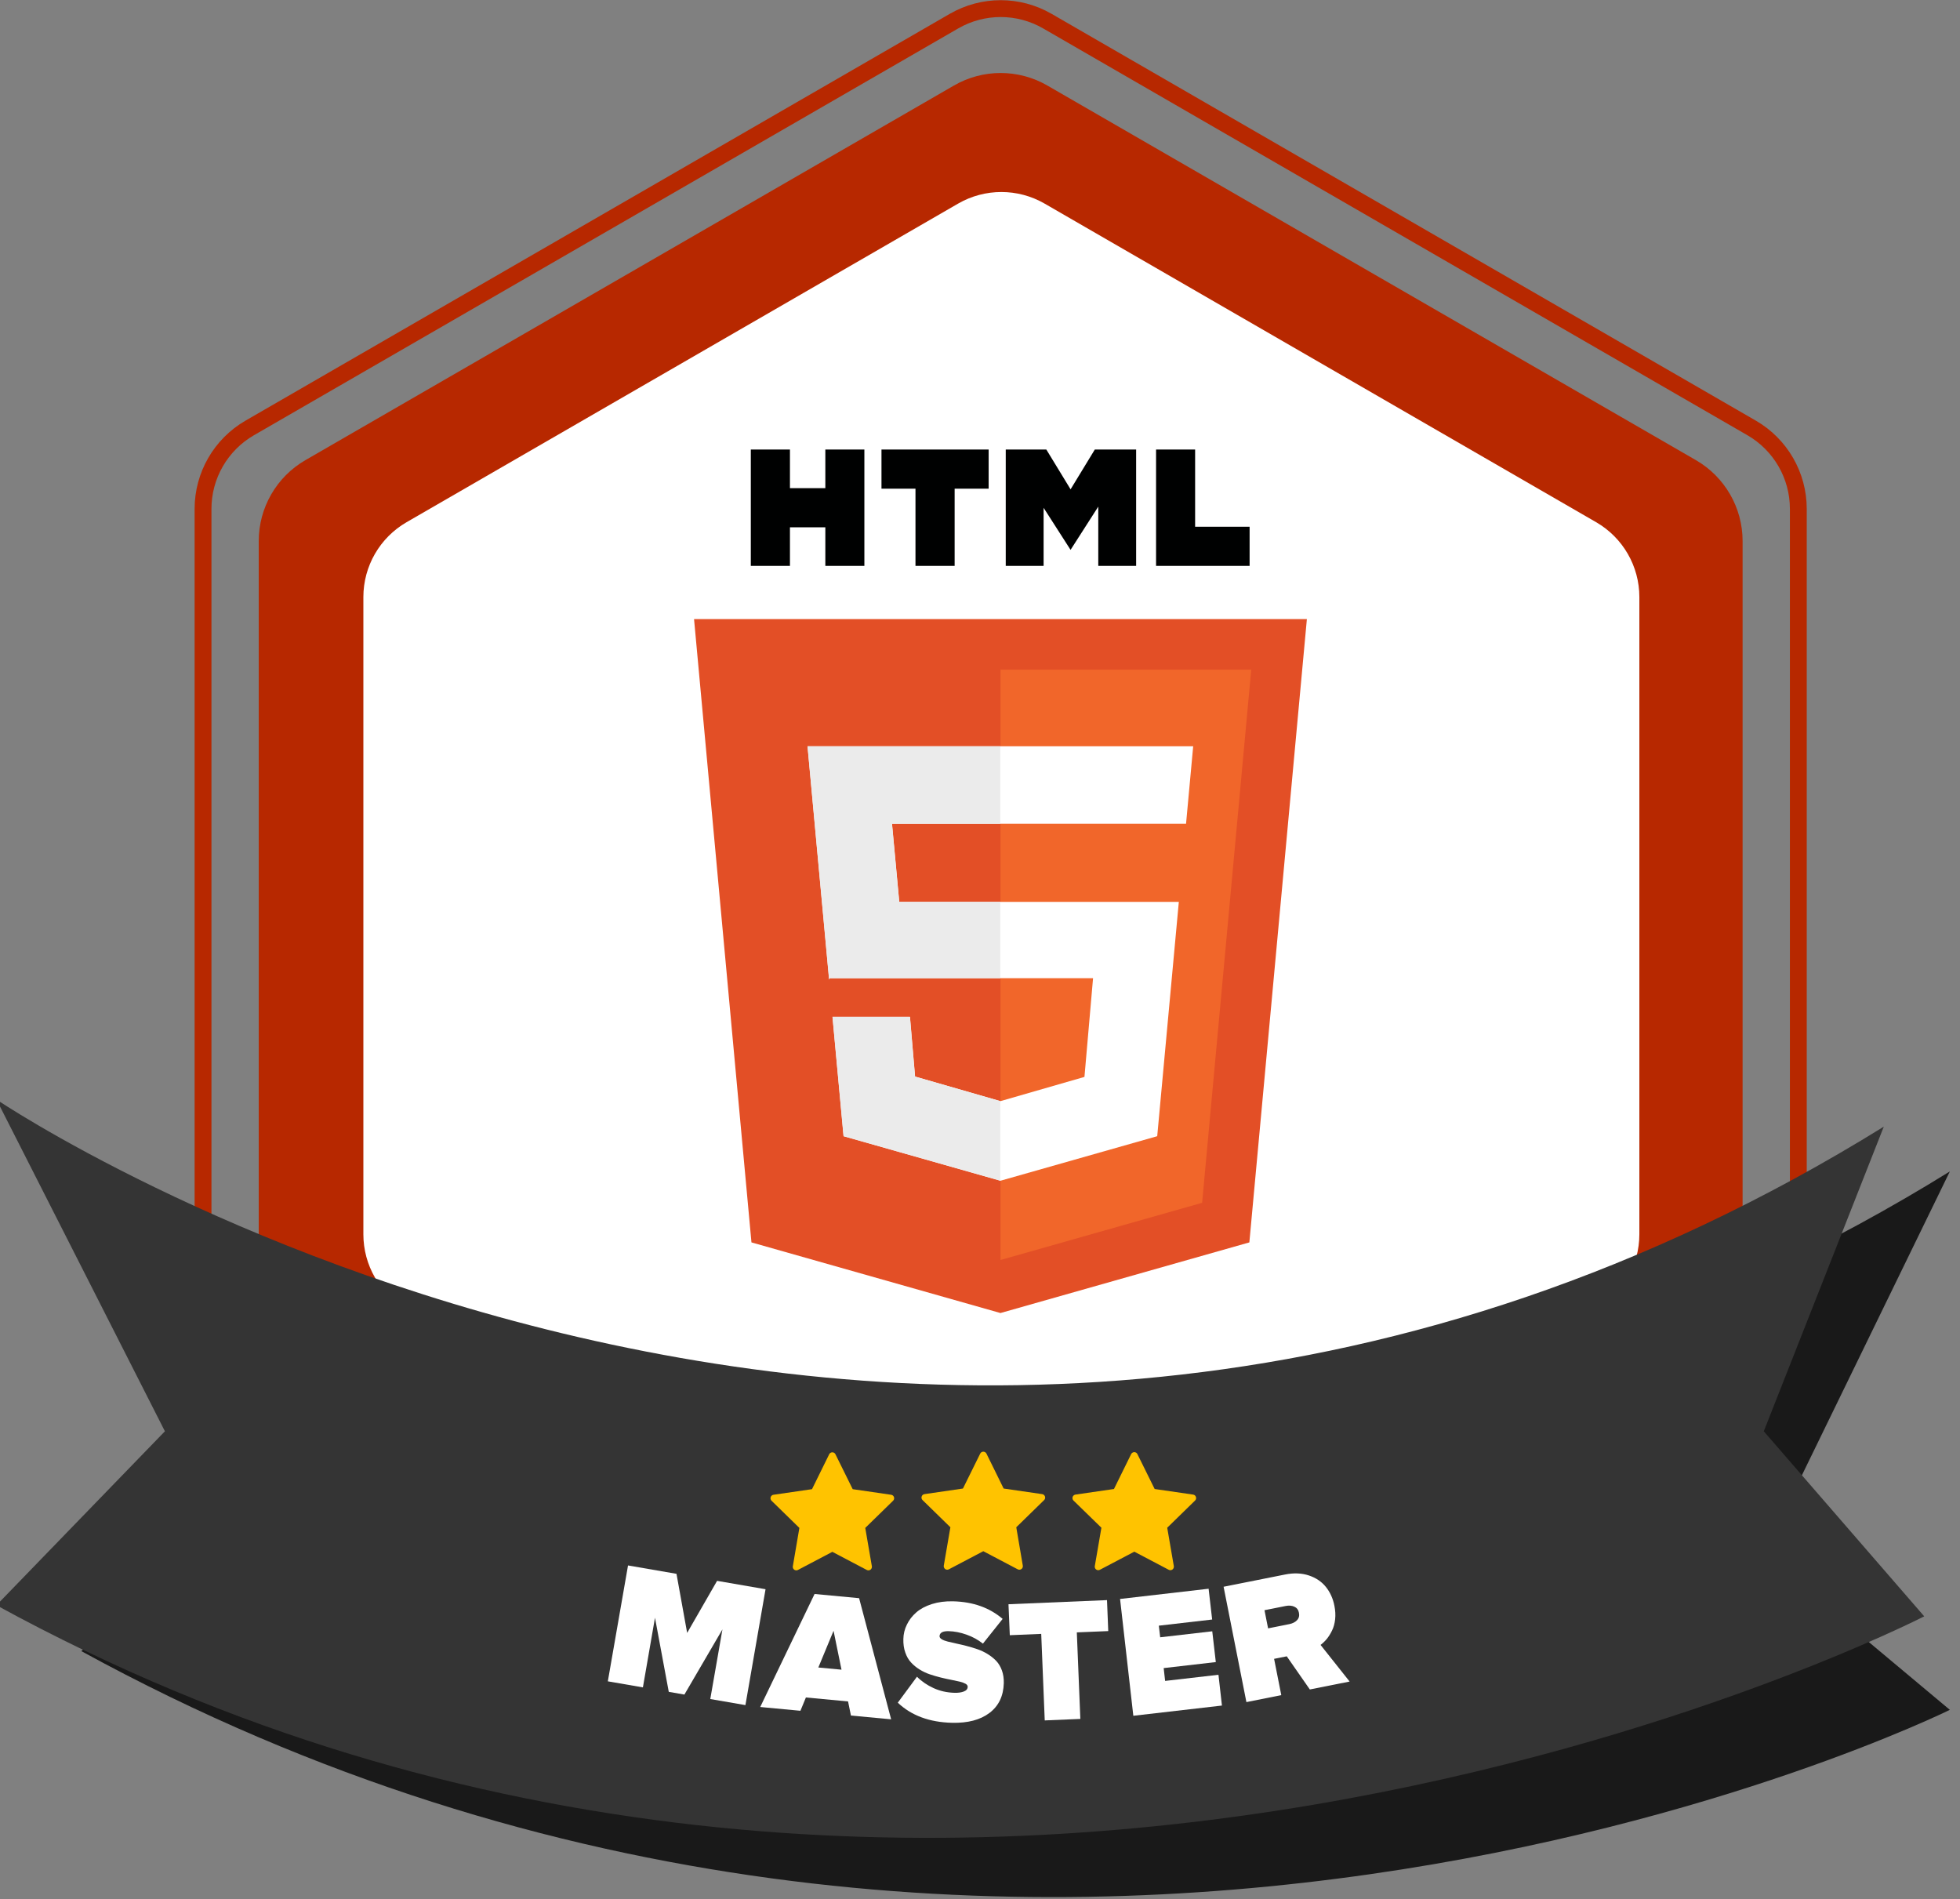 <?xml version="1.0" encoding="UTF-8" standalone="no"?>
<!DOCTYPE svg PUBLIC "-//W3C//DTD SVG 1.1//EN" "http://www.w3.org/Graphics/SVG/1.1/DTD/svg11.dtd">
<svg width="100%" height="100%" viewBox="0 0 257 249" version="1.1" xmlns="http://www.w3.org/2000/svg" xmlns:xlink="http://www.w3.org/1999/xlink" xml:space="preserve" xmlns:serif="http://www.serif.com/" style="fill-rule:evenodd;clip-rule:evenodd;stroke-linejoin:round;stroke-miterlimit:2;">
    <rect x="0" y="0" width="257" height="249" fill="#808080" stroke="none"/>
    <g transform="matrix(1,0,0,1,-5351.92,-101.995)">
        <g transform="matrix(0.648,0,0,2.556,4533.09,0)">
            <g id="_1_html_3master" serif:id="1_html_3master" transform="matrix(1.879,0,0,0.76,192.305,1.431)">
                <g transform="matrix(0.791,0,0,0.496,757.816,87.141)">
                    <path d="M0,101.953L0,-0C0,-4.543 -2.426,-8.741 -6.359,-11.012L-94.653,-61.988C-98.588,-64.261 -103.436,-64.261 -107.37,-61.988L-195.664,-11.012C-199.598,-8.741 -202.02,-4.543 -202.02,-0L-202.02,101.953C-202.02,106.496 -199.598,110.694 -195.664,112.965L-107.37,163.941C-103.436,166.214 -98.588,166.214 -94.653,163.941L-6.359,112.965C-2.426,110.694 0,106.496 0,101.953" style="fill:rgb(183,40,0);fill-rule:nonzero;"/>
                </g>
                <g transform="matrix(0.791,0,0,0.496,746.698,90.923)">
                    <path d="M0,86.708L0,-0.002C0,-4.205 -2.243,-8.089 -5.884,-10.191L-80.976,-53.547C-84.617,-55.647 -89.102,-55.647 -92.743,-53.547L-167.835,-10.191C-171.476,-8.089 -173.719,-4.205 -173.719,-0.002L-173.719,86.708C-173.719,90.912 -171.476,94.797 -167.835,96.899L-92.743,140.253C-89.102,142.355 -84.617,142.355 -80.976,140.253L-5.884,96.899C-2.243,94.797 0,90.912 0,86.708" style="fill:white;fill-rule:nonzero;"/>
                </g>
                <g transform="matrix(0.791,0,0,0.496,710.893,139.245)">
                    <path d="M0,-94.428L-83.434,-94.428L-75.618,-9.612L-41.717,0L-7.831,-9.612L0,-94.428Z" style="fill:rgb(227,79,38);fill-rule:nonzero;"/>
                </g>
                <g transform="matrix(0.791,0,0,0.496,659.036,86.211)">
                    <path d="M0,-5.324L-4.818,-5.324L-4.818,-10.579L-10.146,-10.579L-10.146,5.255L-4.818,5.255L-4.818,0.002L0,0.002L0,5.255L5.315,5.255L5.315,-10.579L0,-10.579L0,-5.324ZM42.313,-10.579L36.686,-10.579L33.388,-5.165L30.087,-10.579L24.561,-10.579L24.561,5.255L29.715,5.255L29.715,-2.65L33.374,3.054L33.388,3.066L33.398,3.054L37.159,-2.813L37.159,5.255L42.313,5.255L42.313,-10.579ZM7.643,-5.252L12.272,-5.252L12.272,5.255L17.603,5.255L17.603,-5.252L22.234,-5.252L22.234,-10.579L7.643,-10.579L7.643,-5.252ZM50.343,-0.073L50.343,-10.579L45.027,-10.579L45.027,5.255L57.762,5.255L57.762,-0.073L50.343,-0.073Z" style="fill:rgb(0,1,1);fill-rule:nonzero;"/>
                </g>
                <g transform="matrix(0,0.496,0.791,0,723.173,107.276)">
                    <path d="M-23.1,-57.235L57.235,-57.235L49.453,-29.786L-23.1,-23.1L-23.1,-57.235Z" style="fill:rgb(241,102,42);fill-rule:nonzero;"/>
                </g>
                <g transform="matrix(0.791,0,0,0.496,698.649,130.317)">
                    <path d="M0,-59.122L-52.498,-59.122L-49.56,-27.362L-49.497,-27.563L-13.632,-27.563L-14.803,-14.131L-26.245,-10.833L-37.86,-14.179L-38.555,-22.31L-49.1,-22.31L-47.593,-6.064L-26.245,0L-4.896,-6.064L-1.955,-37.947L-40.013,-37.947L-40.998,-48.575L-0.972,-48.575L0,-59.122Z" style="fill:white;fill-rule:nonzero;"/>
                </g>
                <g transform="matrix(0.791,0,0,0.496,677.88,130.311)">
                    <path d="M0,-59.11L-26.253,-59.11L-23.316,-27.35L-23.252,-27.551L0,-27.551L0,-37.935L-13.768,-37.935L-14.754,-48.563L0,-48.563L0,-59.11ZM-12.311,-22.298L-22.855,-22.298L-21.349,-6.052L0,0L0,-10.821L-11.616,-14.167L-12.311,-22.298Z" style="fill:rgb(235,235,235);fill-rule:nonzero;"/>
                </g>
                <g transform="matrix(0.791,0,0,0.496,764.723,84.967)">
                    <path d="M0,110.712L0,0.002C0,-4.95 -2.642,-9.526 -6.931,-12.005L-102.809,-67.36C-107.099,-69.837 -112.384,-69.835 -116.672,-67.36L-212.55,-12.005C-216.84,-9.526 -219.482,-4.95 -219.482,0.002L-219.482,110.712C-219.482,115.665 -216.84,120.24 -212.55,122.719L-116.672,178.072C-112.384,180.549 -107.099,180.549 -102.809,178.072L-6.931,122.719C-2.642,120.24 0,115.665 0,110.712M-2.293,110.712C-2.293,114.846 -4.498,118.664 -8.078,120.732L-103.955,176.087C-107.536,178.153 -111.946,178.153 -115.525,176.087L-211.403,120.732C-214.983,118.664 -217.189,114.846 -217.189,110.712L-217.189,0.002C-217.189,-4.132 -214.983,-7.95 -211.403,-10.018L-115.525,-65.373C-111.946,-67.441 -107.536,-67.441 -103.955,-65.373L-8.078,-10.018C-4.498,-7.95 -2.293,-4.132 -2.293,0.002L-2.293,110.712Z" style="fill:rgb(183,40,0);"/>
                </g>
                <g transform="matrix(0.791,0,0,0.496,574.623,196.947)">
                    <path d="M0,-138.995C0,-138.995 128.542,-54.286 259.811,-135.602L234.45,-83.549L259.811,-62.338C259.811,-62.338 133.901,0 5.424,-70.33L31.115,-93.329L0,-138.995Z" style="fill:rgb(25,25,25);fill-rule:nonzero;"/>
                </g>
                <g transform="matrix(0.791,0,0,0.496,569.772,193.851)">
                    <path d="M0,-139.15C0,-139.15 125.684,-54.137 256.952,-135.455L240.614,-94.002L262.457,-68.82C262.457,-68.82 128.477,0 0,-70.33L22.935,-94.002L0,-139.15Z" style="fill:rgb(52,52,52);fill-rule:nonzero;"/>
                </g>
                <g transform="matrix(0.804,-0.005,0.007,0.504,-3735.11,-240.134)">
                    <path d="M5428.77,855.914L5431.61,840.424L5438.09,841.609L5439.45,849.535L5443.52,842.604L5450,843.791L5447.17,859.281L5442.47,858.422L5444.18,849.112L5439.01,857.788L5436.92,857.404L5435.16,847.461L5433.46,856.771L5428.77,855.914Z" style="fill:white;fill-rule:nonzero;"/>
                    <path d="M5449.15,859.554L5456.56,844.493L5462.52,845.113L5466.67,861.378L5461.29,860.818L5460.92,858.925L5455.28,858.338L5454.53,860.114L5449.15,859.554ZM5456.98,854.342L5460.08,854.665L5459.06,849.447L5456.98,854.342Z" style="fill:white;fill-rule:nonzero;"/>
                    <path d="M5467.58,859.159L5470.18,855.707C5470.79,856.336 5471.53,856.852 5472.39,857.255C5473.25,857.658 5474.19,857.876 5475.19,857.911C5475.69,857.929 5476.11,857.874 5476.44,857.747C5476.78,857.62 5476.95,857.415 5476.96,857.131C5476.97,856.969 5476.87,856.831 5476.68,856.717C5476.48,856.603 5476.22,856.503 5475.88,856.418C5475.55,856.334 5475.16,856.247 5474.72,856.159C5474.28,856.071 5473.82,855.964 5473.34,855.84C5472.86,855.716 5472.38,855.57 5471.9,855.404C5471.42,855.237 5470.97,855.016 5470.53,854.739C5470.1,854.463 5469.72,854.146 5469.4,853.788C5469.07,853.431 5468.82,852.982 5468.64,852.441C5468.45,851.9 5468.38,851.3 5468.4,850.639C5468.42,849.963 5468.58,849.321 5468.89,848.713C5469.19,848.104 5469.61,847.565 5470.16,847.096C5470.71,846.626 5471.41,846.26 5472.26,845.998C5473.12,845.735 5474.07,845.622 5475.11,845.658C5477.78,845.751 5479.98,846.558 5481.72,848.079L5479.05,851.366C5478.41,850.844 5477.68,850.434 5476.86,850.137C5476.05,849.84 5475.25,849.677 5474.48,849.65C5473.68,849.623 5473.27,849.843 5473.25,850.312C5473.25,850.465 5473.34,850.603 5473.54,850.725C5473.74,850.847 5474,850.953 5474.34,851.041C5474.67,851.13 5475.06,851.222 5475.49,851.318C5475.93,851.414 5476.38,851.526 5476.86,851.654C5477.34,851.782 5477.82,851.931 5478.3,852.102C5478.78,852.272 5479.23,852.492 5479.66,852.76C5480.09,853.029 5480.47,853.336 5480.8,853.682C5481.12,854.028 5481.38,854.458 5481.56,854.972C5481.74,855.485 5481.82,856.053 5481.8,856.676C5481.74,858.404 5481.09,859.729 5479.85,860.651C5478.61,861.573 5476.93,861.997 5474.81,861.924C5471.79,861.819 5469.38,860.897 5467.58,859.159Z" style="fill:white;fill-rule:nonzero;"/>
                    <path d="M5482.66,850.272L5482.52,846.124L5495.72,845.702L5495.85,849.85L5491.64,849.984L5492.01,861.576L5487.24,861.728L5486.87,850.137L5482.66,850.272Z" style="fill:white;fill-rule:nonzero;"/>
                    <path d="M5499.11,861.225L5497.47,845.565L5509.34,844.313L5509.78,848.441L5502.63,849.193L5502.8,850.752L5509.78,850.017L5510.22,854.144L5503.23,854.88L5503.41,856.599L5510.56,855.847L5510.99,859.974L5499.11,861.225Z" style="fill:white;fill-rule:nonzero;"/>
                    <path d="M5514.27,859.543L5511.35,844.069L5519.61,842.509C5520.77,842.289 5521.83,842.342 5522.78,842.667C5523.73,842.992 5524.48,843.512 5525.05,844.227C5525.61,844.941 5525.99,845.789 5526.17,846.771C5526.29,847.405 5526.32,848.009 5526.25,848.581C5526.18,849.153 5526.04,849.653 5525.82,850.081C5525.61,850.509 5525.37,850.876 5525.12,851.182C5524.86,851.488 5524.58,851.757 5524.27,851.987L5528.12,856.928L5522.78,857.936L5519.73,853.467L5518.03,853.788L5518.95,858.659L5514.27,859.543ZM5517.26,849.699L5520.11,849.159C5520.54,849.078 5520.89,848.908 5521.14,848.648C5521.4,848.389 5521.49,848.055 5521.41,847.647C5521.34,847.254 5521.13,846.982 5520.8,846.83C5520.47,846.678 5520.08,846.643 5519.65,846.724L5516.8,847.263L5517.26,849.699Z" style="fill:white;fill-rule:nonzero;"/>
                </g>
                <g transform="matrix(1,0,0,0.636,77.723,-68.239)">
                    <g transform="matrix(0.791,0,0,0.78,-3739.41,107.316)">
                        <path d="M5463.73,299.876C5463.65,299.714 5463.49,299.612 5463.31,299.612C5463.13,299.612 5462.96,299.714 5462.88,299.876L5460.54,304.627C5460.54,304.627 5455.29,305.389 5455.29,305.389C5455.11,305.415 5454.97,305.541 5454.91,305.713C5454.86,305.885 5454.9,306.073 5455.03,306.199L5458.82,309.897C5458.82,309.897 5457.93,315.118 5457.93,315.118C5457.9,315.297 5457.97,315.477 5458.12,315.583C5458.27,315.689 5458.46,315.703 5458.62,315.619L5463.31,313.154C5463.31,313.154 5468,315.619 5468,315.619C5468.16,315.703 5468.35,315.689 5468.5,315.583C5468.64,315.477 5468.72,315.297 5468.69,315.118L5467.79,309.897C5467.79,309.897 5471.58,306.199 5471.58,306.199C5471.71,306.073 5471.76,305.885 5471.7,305.713C5471.65,305.541 5471.5,305.415 5471.32,305.389L5466.08,304.627C5466.08,304.627 5463.73,299.876 5463.73,299.876Z" style="fill:rgb(255,195,0);fill-rule:nonzero;"/>
                    </g>
                    <g transform="matrix(0.791,0,0,0.78,-3739.41,107.316)">
                        <path d="M5484.29,299.79C5484.21,299.628 5484.04,299.525 5483.86,299.525C5483.68,299.525 5483.52,299.628 5483.44,299.79L5481.09,304.54C5481.09,304.54 5475.85,305.302 5475.85,305.302C5475.67,305.328 5475.52,305.453 5475.47,305.625C5475.41,305.797 5475.46,305.986 5475.59,306.112L5479.38,309.81C5479.38,309.81 5478.48,315.032 5478.48,315.032C5478.45,315.21 5478.53,315.39 5478.67,315.496C5478.82,315.603 5479.01,315.617 5479.17,315.532L5483.86,313.067C5483.86,313.067 5488.55,315.532 5488.55,315.532C5488.71,315.617 5488.91,315.603 5489.05,315.496C5489.2,315.39 5489.27,315.21 5489.24,315.032L5488.35,309.81C5488.35,309.81 5492.14,306.112 5492.14,306.112C5492.27,305.986 5492.32,305.797 5492.26,305.625C5492.2,305.453 5492.06,305.328 5491.88,305.302L5486.63,304.54C5486.63,304.54 5484.29,299.79 5484.29,299.79Z" style="fill:rgb(255,195,0);fill-rule:nonzero;"/>
                    </g>
                    <g transform="matrix(0.791,0,0,0.78,-3739.41,107.316)">
                        <path d="M5504.84,299.853C5504.76,299.691 5504.6,299.588 5504.42,299.588C5504.24,299.588 5504.07,299.691 5503.99,299.853L5501.65,304.604C5501.65,304.604 5496.4,305.365 5496.4,305.365C5496.23,305.391 5496.08,305.517 5496.02,305.689C5495.97,305.86 5496.01,306.049 5496.14,306.175L5499.94,309.873C5499.94,309.873 5499.04,315.095 5499.04,315.095C5499.01,315.273 5499.08,315.453 5499.23,315.56C5499.38,315.666 5499.57,315.68 5499.73,315.596L5504.42,313.131C5504.42,313.131 5509.11,315.596 5509.11,315.596C5509.27,315.68 5509.46,315.666 5509.61,315.56C5509.75,315.453 5509.83,315.273 5509.8,315.095L5508.9,309.873C5508.9,309.873 5512.69,306.175 5512.69,306.175C5512.82,306.049 5512.87,305.86 5512.81,305.689C5512.76,305.517 5512.61,305.391 5512.43,305.365L5507.19,304.604C5507.19,304.604 5504.84,299.853 5504.84,299.853Z" style="fill:rgb(255,195,0);fill-rule:nonzero;"/>
                    </g>
                </g>
            </g>
        </g>
    </g>
</svg>
